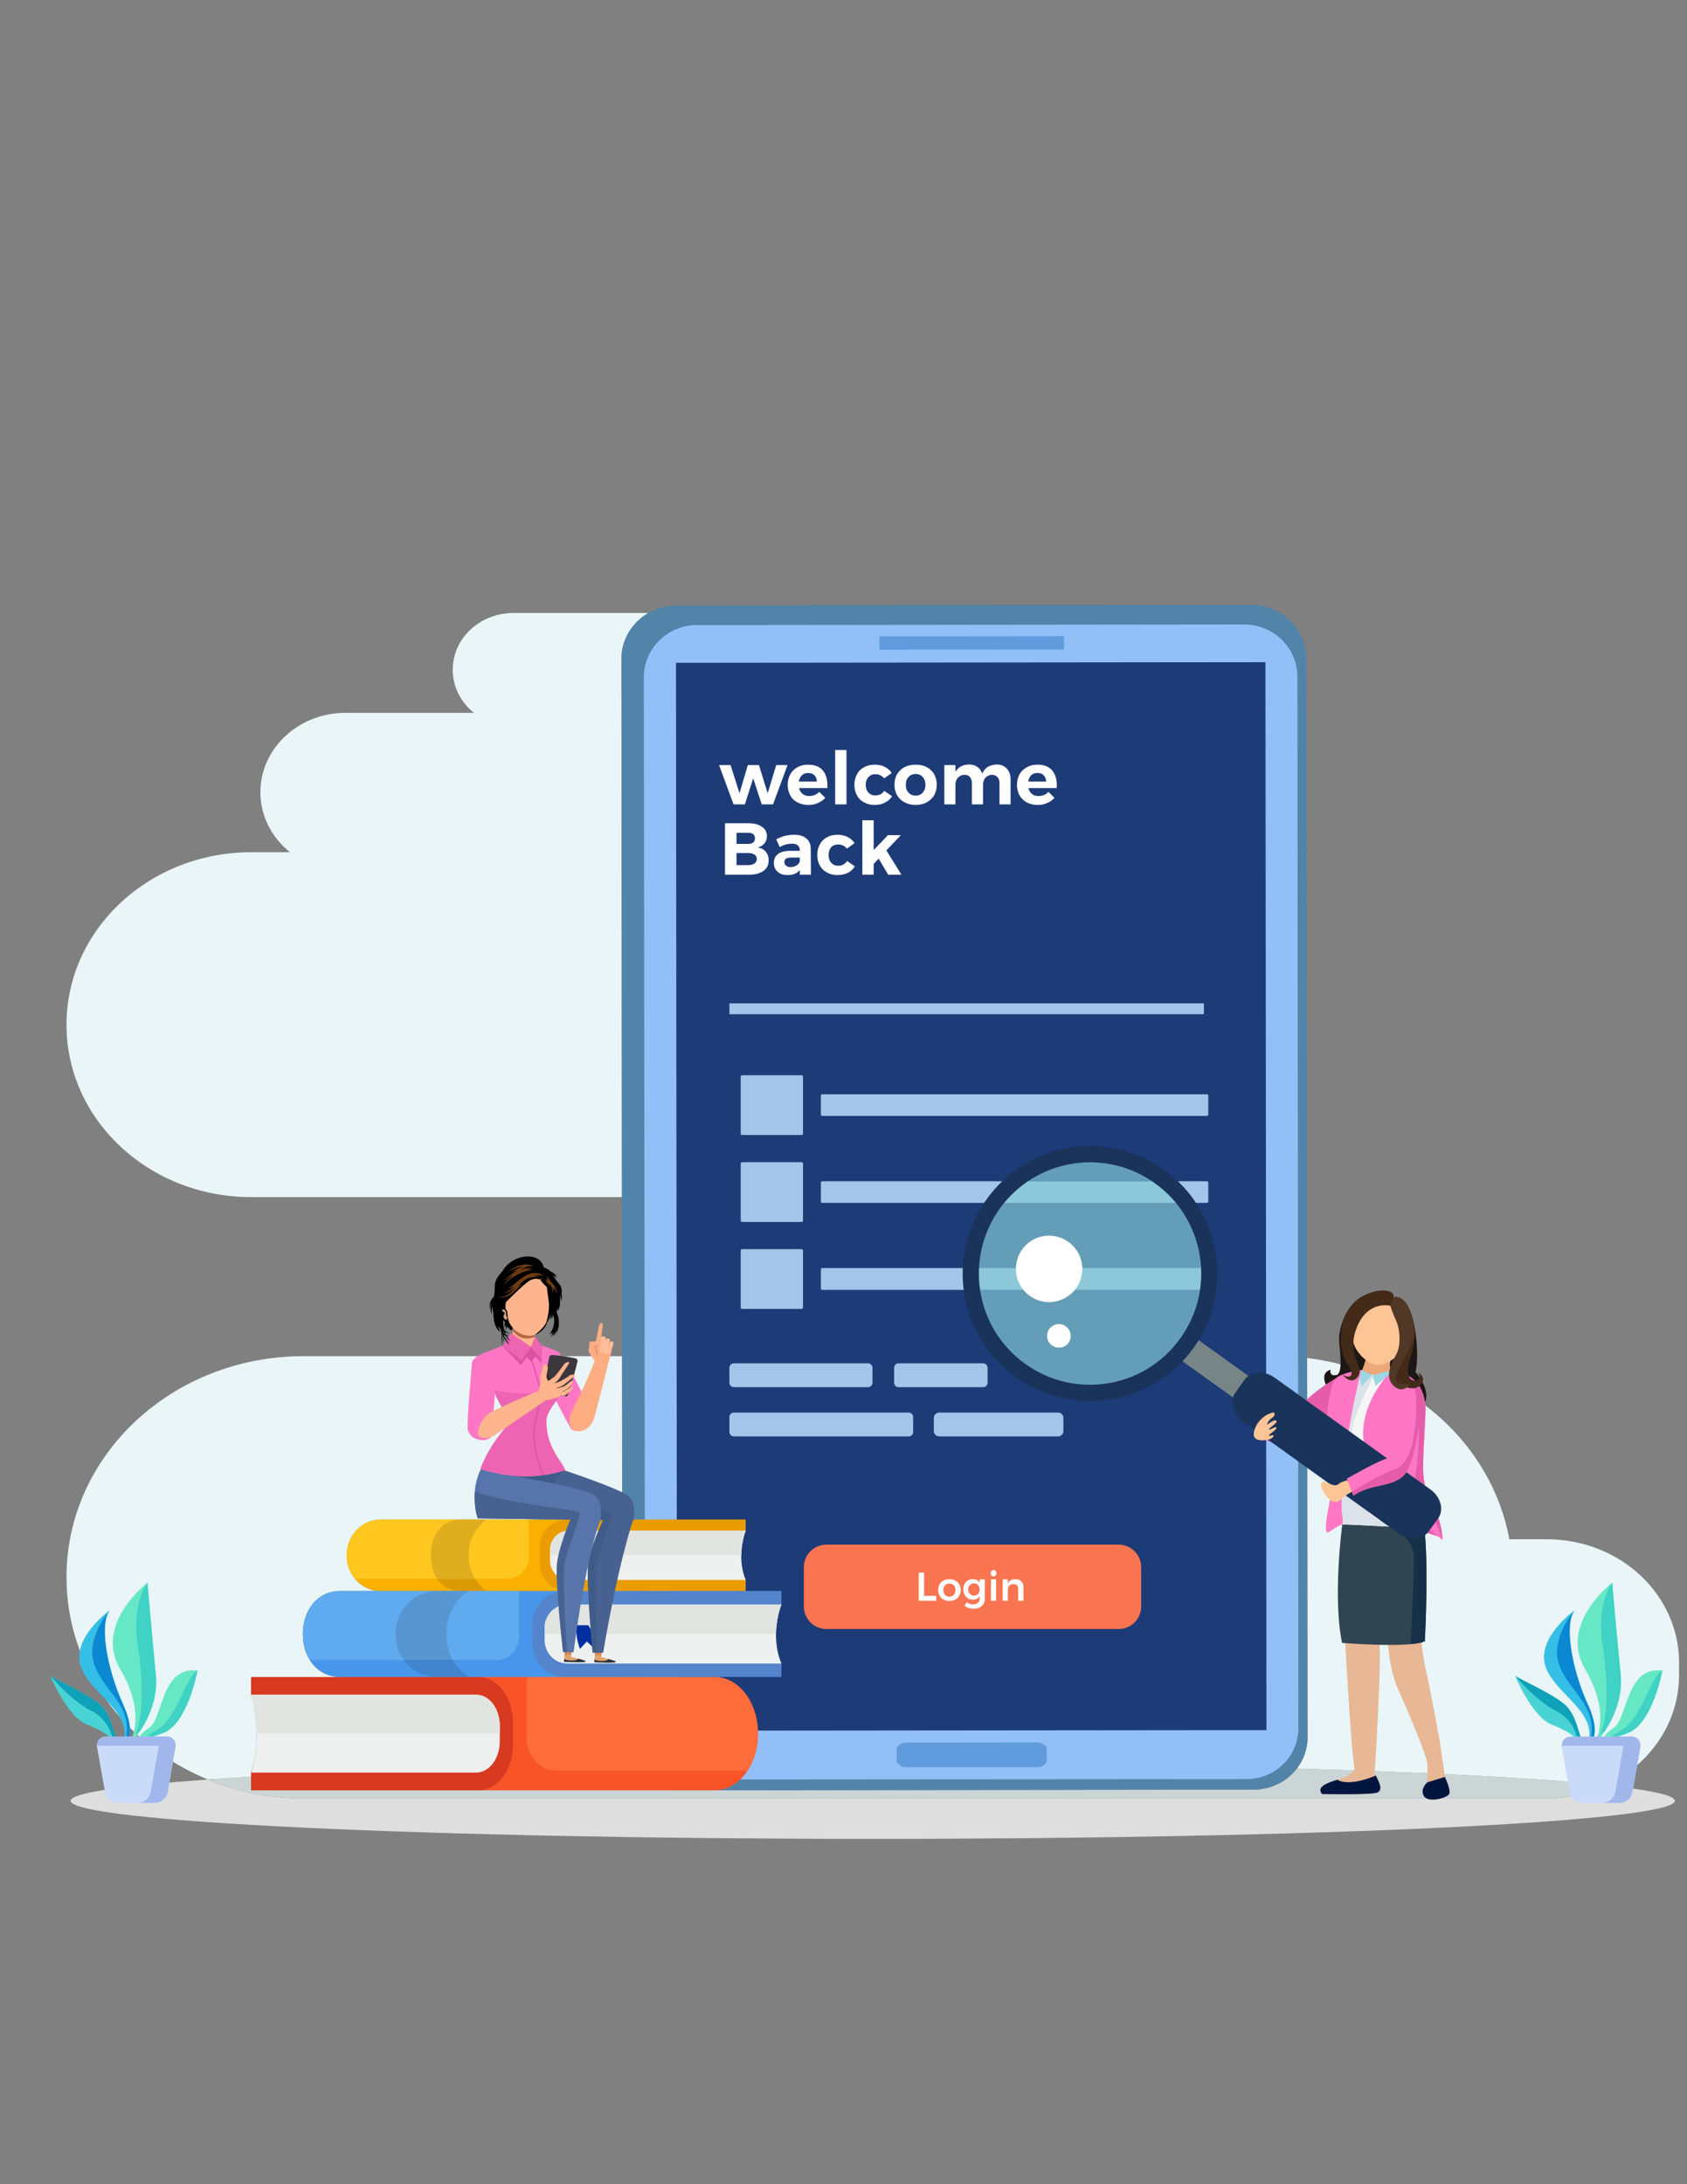 <?xml version="1.0" encoding="UTF-8"?>
<!DOCTYPE svg PUBLIC "-//W3C//DTD SVG 1.1//EN" "http://www.w3.org/Graphics/SVG/1.1/DTD/svg11.dtd">
<!-- Creator: CorelDRAW X7 -->
<svg xmlns="http://www.w3.org/2000/svg" xml:space="preserve" width="8.5in" height="11in" version="1.1" style="shape-rendering:geometricPrecision; text-rendering:geometricPrecision; image-rendering:optimizeQuality; fill-rule:evenodd; clip-rule:evenodd"
viewBox="0 0 8500 11000"
 xmlns:xlink="http://www.w3.org/1999/xlink">
 <rect x="0" y="0" width="8500" height="11000" fill="#808080" stroke="none"/>
 <defs>
  <style type="text/css">
   <![CDATA[
    .fil49 {fill:black}
    .fil57 {fill:#01153E}
    .fil35 {fill:#022FA0}
    .fil6 {fill:#0A88D2}
    .fil8 {fill:#0FA1B8}
    .fil63 {fill:#153047}
    .fil72 {fill:#1A335B}
    .fil58 {fill:#1C1715}
    .fil14 {fill:#1D3B77}
    .fil55 {fill:#2B282D}
    .fil41 {fill:#2D313D}
    .fil62 {fill:#314452}
    .fil5 {fill:#35BFE6}
    .fil54 {fill:#3B373C}
    .fil44 {fill:#3E5C87}
    .fil4 {fill:#3FD2C5}
    .fil32 {fill:#4284CD}
    .fil67 {fill:#442B19}
    .fil43 {fill:#476291}
    .fil30 {fill:#4796EB}
    .fil7 {fill:#49D3D5}
    .fil68 {fill:#513826}
    .fil12 {fill:#5283A8}
    .fil34 {fill:#5384CC}
    .fil53 {fill:#565457}
    .fil45 {fill:#5775AA}
    .fil33 {fill:#5796D0}
    .fil15 {fill:#5F9BDD}
    .fil31 {fill:#60ABEF}
    .fil70 {fill:#649DB7}
    .fil3 {fill:#66E8C4}
    .fil9 {fill:#66E8C7}
    .fil51 {fill:#6D3C12}
    .fil69 {fill:#788587}
    .fil71 {fill:#8CC7DA}
    .fil13 {fill:#92BFF7}
    .fil66 {fill:#9CD6E2}
    .fil11 {fill:#A1B7EB}
    .fil16 {fill:#A2C5E9}
    .fil39 {fill:#BA6549}
    .fil29 {fill:#BDC5CD}
    .fil10 {fill:#CADBF9}
    .fil2 {fill:#CBD5D6}
    .fil42 {fill:#D38753}
    .fil52 {fill:#D6A183}
    .fil20 {fill:#D83A21}
    .fil26 {fill:#DA9A06}
    .fil48 {fill:#DB52A3}
    .fil65 {fill:#DCE2EA}
    .fil27 {fill:#DEAE1F}
    .fil1 {fill:#DEDEDE}
    .fil22 {fill:#E0E4E2}
    .fil23 {fill:#E1E4E1}
    .fil40 {fill:#E2A36A}
    .fil59 {fill:#E55DAA}
    .fil56 {fill:#E8B795}
    .fil0 {fill:#E9F5F6}
    .fil28 {fill:#EA9D03}
    .fil60 {fill:#EBA97A}
    .fil47 {fill:#ED65B2}
    .fil21 {fill:#EDF0EF}
    .fil64 {fill:#F6F6F6}
    .fil50 {fill:#F6F7F4}
    .fil18 {fill:#F85427}
    .fil17 {fill:#F97450}
    .fil24 {fill:#FAB001}
    .fil61 {fill:#FDC596}
    .fil37 {fill:#FEAD82}
    .fil46 {fill:#FEB48C}
    .fil19 {fill:#FF6C3C}
    .fil36 {fill:#FF77C4}
    .fil38 {fill:#FFBD99}
    .fil25 {fill:#FFC71F}
    .fil73 {fill:white}
    .fil74 {fill:#FEFEFE;fill-rule:nonzero}
   ]]>
  </style>
 </defs>
 <g id="Layer_x0020_1">
  <path class="fil0" d="M8092 8991c-330,-35 -876,-64 -1558,-84 34,-44 54,-98 54,-157l-2 -1911c518,63 931,436 1019,913l189 0c368,0 666,278 666,621l0 63c0,243 -150,454 -368,555zm-7045 -29c-420,-173 -712,-564 -712,-1019l0 0c0,-615 534,-1113 1194,-1113l1605 0 1 823 -682 0c0,0 0,0 0,0l-132 0c-1,0 -1,0 -2,0l-401 0c-2,0 -4,0 -5,0 -92,3 -166,82 -166,180l0 1c0,6 0,12 1,19l0 0c0,0 0,0 0,0 0,0 0,0 0,0 0,0 0,0 0,0 9,90 82,160 170,160l403 0 132 0 402 0 281 0 -1423 0c0,0 0,0 0,0 -112,1 -184,93 -187,208 0,3 0,6 0,8l0 1c0,1 0,1 0,1 0,0 0,0 0,0 0,0 0,1 0,1 0,0 0,0 0,0 0,0 0,0 0,0 0,0 0,1 0,1 0,0 0,0 0,0 1,118 74,212 187,212l487 0 160 0 486 0 290 0 0 1 -1871 0 0 89c0,0 0,0 0,0 0,1 27,84 28,196l0 0c1,60 -6,128 -28,196l0 0 0 21c-77,5 -150,9 -218,14zm2087 -2933l-1868 0c-514,0 -931,-388 -931,-868 0,-480 417,-869 931,-869l195 0c-91,-73 -149,-181 -149,-302l0 0c0,-221 192,-400 429,-400l647 0c-66,-53 -107,-130 -107,-217 0,-158 137,-286 307,-286l679 0c-81,47 -136,133 -136,231l3 2711z"/>
  <path class="fil1" d="M4397 9261c-2232,0 -4041,-86 -4041,-192 0,-39 255,-76 691,-107 147,61 310,95 482,95l431 0 4469 0 1365 0c107,0 208,-24 298,-66 223,24 347,50 347,78 0,106 -1809,192 -4042,192z"/>
  <path class="fil2" d="M7794 9057l-1365 0 -4469 0 -431 0c-172,0 -335,-34 -482,-95 68,-5 141,-9 218,-14l0 68 1146 0 998 0c0,0 1,0 1,0 0,0 0,0 0,0l192 0c2,0 5,0 8,0l2705 -3c90,0 170,-42 219,-106 682,20 1228,49 1558,84 -90,42 -191,66 -298,66z"/>
  <path class="fil3" d="M704 8759c13,-9 38,2 122,-33 122,-51 169,-313 169,-313 -185,-23 -173,244 -245,290 -32,20 -48,40 -55,56l9 0z"/>
  <path class="fil4" d="M938 8491c-38,78 -83,192 -159,229 -21,10 -37,22 -48,33 18,-2 47,-7 95,-27 122,-51 169,-313 169,-313 0,0 -19,1 -57,78z"/>
  <path class="fil5" d="M626 8759l20 0c13,-28 17,-80 -26,-176 -81,-177 -122,-407 -66,-474 0,0 -192,137 -148,280 41,134 248,223 220,370z"/>
  <path class="fil6" d="M634 8759l12 0c13,-28 17,-80 -26,-176 -81,-177 -122,-407 -66,-474 0,0 -127,141 -78,276 47,134 194,204 158,374z"/>
  <path class="fil7" d="M436 8684c73,30 104,50 125,75l26 0c-20,-58 -31,-121 -76,-168 -52,-53 -249,-141 -256,-151 -7,-10 82,204 181,244z"/>
  <path class="fil8" d="M564 8742c2,5 4,11 6,17l17 0c-20,-58 -31,-121 -76,-168 -52,-53 -249,-141 -256,-151 0,0 96,120 203,175 76,39 96,98 106,127z"/>
  <path class="fil9" d="M682 8675c-3,35 -11,63 -19,84l14 0c48,-62 122,-183 108,-324 -20,-206 -42,-464 -42,-464 0,0 -271,206 -138,434 67,113 81,204 77,270z"/>
  <path class="fil4" d="M695 8295c28,171 28,362 -16,442 8,-5 17,-11 26,-17 44,-67 92,-169 80,-285 -20,-206 -42,-464 -42,-464 0,0 -83,102 -48,324z"/>
  <path class="fil10" d="M841 8746l-308 0c-28,0 -49,25 -44,52l40 227c6,32 34,55 67,55l182 0c33,0 61,-23 67,-55l39 -227c5,-27 -16,-52 -43,-52z"/>
  <path class="fil11" d="M885 8792c1,-25 -19,-46 -44,-46l-308 0c-26,0 -45,21 -44,46l396 0z"/>
  <path class="fil11" d="M841 8746l-86 0c27,0 48,25 44,52l-40 227c-6,32 -34,55 -67,55l86 0c33,0 61,-23 67,-55l39 -227c5,-27 -16,-52 -43,-52z"/>
  <path class="fil3" d="M8084 8759c13,-9 39,2 122,-33 122,-51 170,-313 170,-313 -186,-23 -174,244 -246,290 -32,20 -47,40 -54,56l8 0z"/>
  <path class="fil4" d="M8318 8491c-38,78 -83,192 -159,229 -21,10 -37,22 -48,33 18,-2 47,-7 95,-27 122,-51 170,-313 170,-313 0,0 -20,1 -58,78z"/>
  <path class="fil5" d="M8006 8759l20 0c13,-28 18,-80 -26,-176 -81,-177 -121,-407 -65,-474 0,0 -193,137 -149,280 41,134 248,223 220,370z"/>
  <path class="fil6" d="M8015 8759l11 0c13,-28 18,-80 -26,-176 -81,-177 -121,-407 -65,-474 0,0 -127,141 -79,276 48,134 194,204 159,374z"/>
  <path class="fil7" d="M7816 8684c73,30 105,50 125,75l26 0c-19,-58 -31,-121 -76,-168 -51,-53 -249,-141 -256,-151 -6,-10 82,204 181,244z"/>
  <path class="fil8" d="M7944 8742c2,5 4,11 7,17l16 0c-19,-58 -31,-121 -76,-168 -51,-53 -249,-141 -256,-151 0,0 96,120 203,175 76,39 97,98 106,127z"/>
  <path class="fil9" d="M8062 8675c-2,35 -10,63 -19,84l14 0c48,-62 122,-183 109,-324 -21,-206 -43,-464 -43,-464 0,0 -271,206 -137,434 66,113 81,204 76,270z"/>
  <path class="fil4" d="M8076 8295c27,171 28,362 -16,442 8,-5 16,-11 25,-17 44,-67 92,-169 81,-285 -21,-206 -43,-464 -43,-464 0,0 -83,102 -47,324z"/>
  <path class="fil10" d="M8221 8746l-308 0c-27,0 -48,25 -44,52l40 227c6,32 34,55 67,55l182 0c33,0 61,-23 67,-55l40 -227c4,-27 -16,-52 -44,-52z"/>
  <path class="fil11" d="M8265 8792c1,-25 -19,-46 -44,-46l-308 0c-25,0 -45,21 -44,46l396 0z"/>
  <path class="fil11" d="M8221 8746l-85 0c27,0 48,25 43,52l-40 227c-6,32 -34,55 -67,55l86 0c33,0 61,-23 67,-55l40 -227c4,-27 -16,-52 -44,-52z"/>
  <path class="fil12" d="M3410 9016l2905 -3c151,0 273,-118 273,-263l-6 -5435c0,-149 -125,-269 -280,-269l-2891 3c-155,0 -280,121 -280,269l5 5436c0,145 123,262 274,262z"/>
  <path class="fil13" d="M3511 8962l2770 -2c144,0 261,-115 261,-256l-5 -5297c0,-145 -121,-262 -269,-262l-2756 3c-148,0 -268,117 -268,262l6 5298c0,140 117,255 261,254z"/>
  <polygon class="fil14" points="3411,8716 6381,8713 6376,3335 3406,3338 "/>
  <polygon class="fil15" points="4431,3272 5361,3271 5361,3204 4431,3205 "/>
  <path class="fil15" d="M4568 8900l656 0c28,0 50,-15 50,-34l0 -57c0,-18 -22,-34 -50,-34l-656 1c-28,0 -50,15 -50,34l0 57c0,18 23,33 50,33z"/>
  <path class="fil16" d="M4373 6866l-675 0c-13,0 -23,10 -23,23l0 74c0,13 10,23 23,23l675 0c13,0 23,-10 23,-23l0 -74c0,-13 -10,-23 -23,-23z"/>
  <path class="fil16" d="M4954 6866l-427 0c-12,0 -22,10 -22,23l0 74c0,13 10,23 22,23l427 0c12,0 22,-10 22,-23l0 -74c0,-13 -10,-23 -22,-23z"/>
  <path class="fil16" d="M4579 7114l-881 0c-13,0 -23,10 -23,23l0 74c0,13 10,23 23,23l881 0c12,0 22,-10 22,-23l0 -74c0,-13 -10,-23 -22,-23z"/>
  <path class="fil16" d="M5331 7114l-599 0c-15,0 -27,12 -27,27l0 66c0,15 12,27 27,27l599 0c15,0 27,-12 27,-27l0 -66c0,-15 -12,-27 -27,-27z"/>
  <path class="fil16" d="M6081 5620l-1938 0c-4,0 -7,-3 -7,-7l0 -95c0,-4 3,-7 7,-7l1938 0c4,0 7,3 7,7l0 95c0,4 -3,7 -7,7z"/>
  <path class="fil16" d="M4039 5716l-300 0c-4,0 -7,-3 -7,-6l0 -288c0,-4 3,-7 7,-7l300 0c4,0 7,3 7,7l0 288c0,3 -3,6 -7,6z"/>
  <path class="fil16" d="M6081 6058l-1938 0c-4,0 -7,-3 -7,-7l0 -95c0,-4 3,-7 7,-7l1938 0c4,0 7,3 7,7l0 95c0,4 -3,7 -7,7z"/>
  <path class="fil16" d="M4039 6154l-300 0c-4,0 -7,-3 -7,-7l0 -287c0,-4 3,-7 7,-7l300 0c4,0 7,3 7,7l0 287c0,4 -3,7 -7,7z"/>
  <path class="fil16" d="M6081 6496l-1938 0c-4,0 -7,-3 -7,-8l0 -94c0,-4 3,-8 7,-8l1938 0c4,0 7,4 7,8l0 94c0,5 -3,8 -7,8z"/>
  <path class="fil16" d="M4039 6592l-300 0c-4,0 -7,-3 -7,-7l0 -288c0,-3 3,-6 7,-6l300 0c4,0 7,3 7,6l0 288c0,4 -3,7 -7,7z"/>
  <path class="fil16" d="M6062 5108l-2383 0c-2,0 -4,-2 -4,-4l0 -47c0,-2 2,-4 4,-4l2383 0c2,0 4,2 4,4l0 47c0,2 -2,4 -4,4z"/>
  <path class="fil17" d="M5636 8204l-1472 0c-63,0 -114,-51 -114,-114l0 -197c0,-63 51,-114 114,-114l1472 0c63,0 114,51 114,114l0 197c0,63 -51,114 -114,114z"/>
  <path class="fil18" d="M1265 8535l0 -89 2337 0c120,0 217,127 217,284l0 2c0,157 -97,284 -217,284l-2337 0 0 -89c73,-200 0,-392 0,-392z"/>
  <path class="fil19" d="M3602 8446l-944 0c-3,15 -5,30 -5,46l0 259c0,91 66,166 148,166l966 0c33,-50 52,-114 52,-185l0 -2c0,-157 -97,-284 -217,-284z"/>
  <path class="fil20" d="M1265 8446l1146 0c96,0 174,102 174,227l0 116c0,125 -78,227 -174,227l-1146 0 0 -89c73,-200 0,-392 0,-392l0 -89z"/>
  <path class="fil21" d="M2399 8535c66,0 119,70 119,156l0 80c0,86 -53,156 -119,156l-1134 0c64,-196 0,-392 0,-392l1134 0z"/>
  <path class="fil22" d="M1293 8731l0 0c-1,-112 -28,-195 -28,-196 0,1 27,84 28,196z"/>
  <path class="fil23" d="M2518 8731l-1225 0c-1,-112 -28,-195 -28,-196l1134 0c66,0 119,70 119,156l0 40z"/>
  <path class="fil24" d="M3757 7709l0 -56 -1839 0c-94,0 -171,80 -171,180l0 1c0,99 77,179 171,179l1839 0 0 -56c-57,-126 0,-248 0,-248z"/>
  <path class="fil25" d="M1918 7653l743 0c3,9 4,19 4,29l0 164c0,58 -52,105 -117,105l-760 0c-25,-32 -41,-73 -41,-117l0 -1c0,-100 77,-180 171,-180z"/>
  <path class="fil2" d="M2453 7653l-134 0c1,0 1,0 2,0l132 0c0,0 0,0 0,0z"/>
  <path class="fil26" d="M2453 8013l-132 0c-52,0 -92,-24 -118,-62l190 0c15,26 36,47 60,62z"/>
  <path class="fil27" d="M2393 7951l-190 0c-21,-32 -32,-73 -32,-118l0 -2c0,-99 55,-177 148,-178l134 0c-54,34 -92,101 -92,179l0 2c0,43 12,84 32,117z"/>
  <path class="fil28" d="M3757 7653l-902 0c-75,0 -136,64 -136,144l0 73c0,79 61,143 136,143l902 0 0 -56c-57,-126 0,-248 0,-248l0 -56z"/>
  <path class="fil21" d="M2865 7709c-52,0 -94,44 -94,99l0 50c0,55 42,99 94,99l892 0c-50,-124 0,-248 0,-248l-892 0z"/>
  <path class="fil29" d="M3735 7833l0 0c1,-71 22,-124 22,-124l0 0c0,0 -21,53 -22,124z"/>
  <path class="fil23" d="M3735 7833l-964 0 0 -25c0,-55 42,-99 94,-99l892 0c0,0 -21,53 -22,124z"/>
  <path class="fil30" d="M3937 8081l0 -68 -2224 0c-114,0 -187,97 -187,216l0 1c0,119 73,215 187,215l2224 0 0 -67c-70,-152 0,-297 0,-297z"/>
  <path class="fil31" d="M1526 8229l0 1c0,49 12,94 35,130l943 0c62,0 112,-56 112,-125l0 -222 -903 0c-114,0 -187,97 -187,216z"/>
  <path class="fil32" d="M2360 8445l-160 0c-68,0 -128,-33 -165,-85l246 0c19,36 47,65 79,85z"/>
  <path class="fil33" d="M2281 8360l-246 0c-27,-36 -42,-81 -42,-130l0 -1c0,-119 92,-216 207,-216l160 0c-66,41 -111,122 -111,215l0 2c0,48 11,92 32,130z"/>
  <path class="fil34" d="M3937 8013l-1091 0c-91,0 -165,77 -165,172l0 88c0,95 74,172 165,172l1091 0 0 -67c-70,-152 0,-297 0,-297l0 -68z"/>
  <path class="fil21" d="M2858 8081c-63,0 -114,53 -114,118l0 60c0,66 51,119 114,119l1079 0c-61,-149 0,-297 0,-297l-1079 0z"/>
  <path class="fil29" d="M3910 8229l0 0c1,-85 27,-148 27,-148 0,0 -26,63 -27,148z"/>
  <path class="fil23" d="M3910 8229l-1166 0 0 -30c0,-65 51,-118 114,-118l1079 0c0,0 -26,63 -27,148z"/>
  <path class="fil35" d="M2893 8185c0,0 11,15 12,47 2,33 17,72 17,72l35 -37 39 37c0,0 -13,-46 -13,-70 0,-24 -19,-49 -19,-49l-71 0z"/>
  <path class="fil36" d="M2980 7168c-6,17 -76,62 -105,24 -51,-88 -107,-211 -157,-299 -10,-18 8,-90 11,-98 4,-11 78,1 91,20 68,101 114,201 131,245 17,42 35,91 29,108z"/>
  <path class="fil37" d="M3063 6868c-2,7 -43,12 -51,4 -4,-3 -10,-10 -16,-18 -62,160 -102,222 -124,276 -26,94 92,112 124,5 7,-25 61,-236 74,-290 -3,11 -6,20 -7,23z"/>
  <path class="fil37" d="M2992 6802c0,0 24,-113 27,-127 3,-15 20,-16 18,0 -3,16 -13,118 -14,131 -1,13 -32,13 -31,-4z"/>
  <path class="fil37" d="M3012 6872c-8,-7 -25,-31 -34,-45 -9,-14 -1,-46 29,-47 30,-2 78,7 74,27 -4,20 -16,54 -18,61 -2,7 -43,12 -51,4z"/>
  <path class="fil37" d="M2979 6829c0,0 -7,-12 -12,-20 -2,-5 -1,-8 1,-24 1,-17 3,-28 3,-28 0,0 43,-3 51,-4 7,0 7,21 -15,25l-11 4c0,0 13,16 12,33 0,17 -21,26 -29,14z"/>
  <path class="fil38" d="M3051 6734c-7,-5 -15,-4 -21,-1 -5,3 -6,52 -7,66 -1,12 19,19 22,0 2,-18 10,-61 6,-65z"/>
  <path class="fil38" d="M3073 6746c-2,-7 -17,-6 -20,-1 -4,4 -9,56 -10,68 -1,6 16,15 18,-4 3,-18 13,-59 12,-63z"/>
  <path class="fil38" d="M3091 6762c-3,-8 -13,-8 -18,-3 -3,4 -10,43 -11,54 -1,7 10,15 15,-2 5,-16 15,-45 14,-49z"/>
  <path class="fil39" d="M3013 6777c0,-1 0,-1 -1,-1l-18 6 1 1c18,25 11,40 10,40 0,1 0,1 1,2l0 0 1 -1c1,-1 9,-16 -9,-41l15 -5c0,0 1,-1 0,-1z"/>
  <path class="fil40" d="M2883 8303c0,0 -7,23 -6,48l-33 -8 2 -41 37 1z"/>
  <path class="fil40" d="M2947 8368c-1,6 -105,1 -105,1l2 -26 33 1c0,0 70,17 70,24z"/>
  <path class="fil41" d="M2841 8369l2 -15c0,0 6,8 38,9 28,0 32,-10 32,-10 26,8 40,10 37,15 -5,7 -109,1 -109,1z"/>
  <path class="fil42" d="M2846 8302l-1 35c0,0 15,-10 32,0 0,0 3,-25 6,-34l-37 -1z"/>
  <path class="fil40" d="M3035 8305c0,0 -6,23 -6,48l-32 -8 2 -41 36 1z"/>
  <path class="fil40" d="M3099 8370c0,6 -105,1 -105,1l3 -26 33 1c0,0 70,17 69,24z"/>
  <path class="fil41" d="M2994 8371l2 -14c0,0 6,8 38,8 28,0 31,-10 31,-10 26,8 41,10 37,15 -5,7 -108,1 -108,1z"/>
  <path class="fil42" d="M2999 8304l-2 35c0,0 15,-10 32,0 0,0 3,-25 6,-34l-36 -1z"/>
  <path class="fil43" d="M2841 7404c0,0 -205,58 -178,246l528 8c0,0 16,-81 -17,-118 -33,-37 -333,-136 -333,-136z"/>
  <path class="fil43" d="M3189 7658c0,0 -72,206 -150,665l-53 0c0,0 -33,-344 -23,-437 9,-92 79,-237 79,-237 0,-1 101,-22 147,9z"/>
  <path class="fil44" d="M2841 7653l199 2c0,0 -72,145 -77,231 -5,87 23,437 23,437l22 0c0,0 -12,-371 -5,-431 7,-60 87,-255 83,-268 -4,-13 -252,-87 -252,-87l7 116z"/>
  <polygon class="fil44" points="2841,7404 2424,7398 2720,7553 "/>
  <path class="fil45" d="M2424 7398c0,0 -61,99 -17,249l618 9c0,0 13,-83 -21,-118 -48,-50 -406,-96 -580,-140z"/>
  <path class="fil45" d="M3025 7656c0,0 -67,148 -135,665l-53 -1c0,0 -39,-343 -31,-436 7,-92 68,-231 68,-231 0,0 104,-28 151,3z"/>
  <path class="fil43" d="M2407 7647l467 6c0,0 -63,152 -68,231 -7,100 31,436 31,436l20 1c0,0 -24,-346 -14,-432 10,-87 87,-253 75,-271 -13,-18 -338,-40 -525,-106 0,0 -7,78 14,135z"/>
  <path class="fil36" d="M2753 7154c-2,91 27,147 95,250 -136,45 -280,39 -428,-5 33,-88 83,-159 137,-221l2 -2c0,0 1,-1 1,-1 1,-1 1,-2 1,-2 29,-50 -57,-110 -90,-210 -34,-102 -18,-154 -18,-154 128,-56 203,-68 348,-6l4 88c0,0 38,69 33,100 -5,30 -85,115 -85,163z"/>
  <path class="fil46" d="M2554 6763c-3,33 50,58 78,60 28,2 78,-16 80,-49 3,-34 -33,-30 -77,-33 -44,-3 -79,-12 -81,22z"/>
  <path class="fil46" d="M2632 6815l0 0c31,2 58,-21 60,-52l7 -97c2,-31 -22,-57 -52,-59 -31,-3 -58,21 -60,51l-6 98c-2,30 21,57 51,59z"/>
  <path class="fil39" d="M2694 6733c2,-28 5,-67 5,-67 2,-31 -22,-57 -52,-59 -31,-3 -58,21 -60,51 0,0 -1,19 -3,45 0,0 21,28 48,35 33,9 62,-5 62,-5z"/>
  <path class="fil47" d="M2848 7404c-12,-43 -97,-110 -95,-250 0,-56 80,-121 85,-164 -30,12 -154,49 -351,11 36,101 83,128 74,172 0,0 0,1 -1,2 0,0 -1,1 -1,1l-2 2c-54,62 -104,133 -137,221 73,21 144,34 214,36 69,0 148,-9 214,-31z"/>
  <path class="fil48" d="M2693 7210c0,-13 6,-43 13,-74 10,-45 22,-96 20,-122 -3,-42 -44,-164 -46,-170l-6 2c1,2 43,127 46,169 2,24 -10,75 -20,119 -7,34 -13,63 -13,76 0,76 15,146 48,219 3,0 5,0 7,0 -34,-73 -49,-143 -49,-219z"/>
  <polygon class="fil48" points="2532,6779 2625,6875 2653,6835 2679,6858 2697,6832 2728,6865 2731,6777 2675,6783 "/>
  <polygon class="fil47" points="2532,6779 2575,6714 2675,6783 2629,6852 "/>
  <polygon class="fil47" points="2697,6731 2675,6783 2724,6843 2731,6777 "/>
  <path class="fil49" d="M2666 6328c-73,-3 -123,49 -134,74 0,0 -39,36 -39,73 1,36 -5,56 -5,56 0,0 -30,25 -19,66 0,0 -1,-26 7,-36 0,0 -11,36 3,58 0,0 -5,-22 3,-41 0,0 1,16 3,31 3,15 -2,75 38,101 0,0 -11,-15 -14,-32 0,0 8,11 15,21 6,11 -2,50 10,79 0,0 -6,-32 -3,-62 0,0 16,44 35,55 0,0 -26,-39 -28,-48 0,0 18,6 30,5 0,0 -27,-4 -33,-19 -6,-15 -7,-58 -4,-67 2,5 7,12 12,13 0,5 0,19 -2,29 0,0 5,-3 8,-11 0,0 2,13 -1,26 0,0 7,-11 6,-18 0,0 11,8 23,20l163 -311c0,0 -1,-58 -74,-62z"/>
  <path class="fil49" d="M2727 6703c0,0 51,-73 48,-117 0,0 4,43 -4,61 0,0 15,-17 13,-38 0,0 27,55 -16,112 0,0 15,-8 20,-17 0,0 -8,23 -14,30 0,0 19,-15 23,-37 0,0 -1,21 -8,34 0,0 36,-51 7,-119 0,0 7,-20 7,-32 0,0 2,15 -3,29 0,0 20,-22 10,-65 0,0 5,-12 5,-21 0,0 2,12 1,36 0,0 3,-11 3,-24 0,0 2,5 1,23 0,0 6,-19 0,-37 0,0 6,-25 -7,-43 -12,-18 -47,-64 -47,-64 0,0 28,20 31,33 0,0 -6,-17 -11,-23 0,0 6,3 10,9 0,0 1,-10 -30,-27 0,0 -7,-18 -26,-22 0,0 -8,-40 -76,-43 -69,-3 -115,46 -126,69 0,0 -37,34 -36,68 1,34 -5,53 -5,53 0,0 -28,23 -18,61 0,0 -1,-25 7,-34 0,0 -11,34 3,55 0,0 -5,-21 3,-39 0,0 0,15 3,29 2,15 -2,70 35,94 0,0 -11,-13 -14,-29 0,0 8,10 14,20 7,9 -1,46 10,73 0,0 -5,-30 -3,-57 0,0 15,40 33,50 0,0 -25,-36 -26,-44 0,0 17,5 28,5 0,0 -25,-4 -31,-18 -6,-14 -7,-58 -3,-64 0,0 6,8 10,11 0,0 1,17 -1,29 0,0 4,-2 7,-10 0,0 2,12 0,24 0,0 5,-10 5,-16 0,0 -2,13 10,24 12,10 59,-78 158,8z"/>
  <path class="fil50" d="M2805 6443c1,2 1,2 1,2 0,0 0,-1 -1,-2z"/>
  <path class="fil49" d="M2829 6517c0,0 6,-24 -6,-43 -13,-18 -49,-63 -49,-63 0,0 26,17 31,30 -1,-5 -6,-16 -11,-20 0,0 7,2 11,9 0,0 1,-10 -31,-27 0,0 -14,-15 -34,-19l-147 304c12,11 26,22 26,22l-2 -5c11,14 58,21 81,16l0 0c1,0 2,0 2,0l0 0c1,-1 2,-1 2,-1 8,-3 17,-9 25,-16 1,-1 2,-2 3,-3 1,0 1,-1 2,-2l0 0c3,-2 5,-5 8,-8l0 0c7,-9 13,-19 15,-27 14,-24 30,-58 28,-82 0,0 5,42 -4,60 0,0 15,-17 13,-38 0,0 29,55 -16,111 0,0 16,-7 20,-16 0,0 -8,22 -14,29 0,0 19,-15 24,-36 0,0 -1,20 -8,33 0,0 36,-50 6,-118 0,0 8,-20 8,-32 0,0 2,15 -3,30 0,-1 20,-23 10,-65 0,0 6,-12 6,-21 0,0 1,12 0,36 0,0 3,-12 4,-24 0,0 2,4 0,23 0,0 6,-19 0,-37z"/>
  <path class="fil46" d="M2723 6446c0,0 18,26 32,35 0,0 6,43 10,75 4,33 -5,80 -11,100 -6,19 -35,49 -53,62 -26,18 -71,5 -88,-7l-11 -7c0,0 -35,-23 -43,-66l-4 -36c0,0 -7,-5 -8,-14 -1,-10 2,-30 2,-30 0,0 93,-95 122,-110 30,-15 48,-4 48,-4l15 -8c0,0 -8,6 -11,10z"/>
  <path class="fil51" d="M2507 6534c0,0 44,8 76,-22 32,-31 48,-45 48,-45 0,0 -15,6 -22,14 0,0 26,-34 51,-43 25,-9 65,-10 65,-10 0,0 -26,-5 -38,-2 0,0 39,-10 55,2 0,0 -28,-29 -75,-12 -48,17 -81,64 -110,74 0,0 25,-4 34,-12 0,0 -37,34 -58,35 0,0 32,1 61,-29 0,0 -27,50 -87,50z"/>
  <path class="fil51" d="M2538 6469c0,0 75,-74 153,-73 0,0 -21,-4 -41,-2 0,0 20,-7 34,-6 0,0 -33,-10 -67,13 0,0 35,-32 73,-24 0,0 -51,-32 -130,27 0,0 56,-29 73,-23 0,0 -39,11 -54,28 0,0 20,-11 27,-11 0,0 -46,28 -68,57 0,0 38,-32 47,-32 0,0 -42,35 -47,46z"/>
  <path class="fil52" d="M2543 6597c0,0 -16,-6 -13,2 3,9 18,13 13,17 -5,5 -8,8 -2,10 6,1 0,-3 -4,2 -3,5 8,21 14,18 7,-3 5,-14 0,-21 0,0 0,-24 -8,-28z"/>
  <path class="fil51" d="M2746 6449c0,0 16,12 25,32 0,0 -2,-11 -4,-16 0,0 13,5 19,46 0,0 4,-10 1,-26 0,0 18,13 22,43 0,0 -3,-41 -23,-62 -20,-21 -30,-43 -30,-43 0,0 3,19 8,26 0,0 -10,-11 -11,-14l3 11 -6 -9c0,0 4,12 7,16 0,0 -3,-2 -11,-4z"/>
  <path class="fil36" d="M2379 7236c14,13 67,30 97,0 9,-100 20,-243 28,-342 2,-21 -36,-78 -43,-84 -8,-9 -81,28 -83,51 -9,122 -22,236 -22,341 0,0 9,20 23,34z"/>
  <path class="fil46" d="M2712 7020c0,-4 0,-9 1,-15 -57,23 -184,77 -251,113 -28,18 -71,93 -47,115 24,22 69,1 79,-6 40,-27 202,-138 256,-175 -20,-3 -39,-18 -38,-32z"/>
  <path class="fil53" d="M2799 7026c-17,-3 -33,-6 -49,-9 -6,-2 -10,-6 -9,-12 5,-57 17,-124 26,-171 2,-6 8,-11 16,-10 19,1 39,3 59,6 19,3 39,7 58,11 7,2 11,8 10,15 -11,46 -29,113 -48,167 -2,6 -8,9 -14,9 -16,-2 -33,-4 -49,-6z"/>
  <path class="fil54" d="M2848 7030c-33,-3 -65,-8 -98,-15 -5,-1 -8,-5 -8,-10 6,-52 16,-121 27,-171 1,-5 7,-9 13,-9 40,3 79,9 117,18 7,1 10,7 9,12 -12,50 -30,118 -48,168 -1,5 -6,8 -12,7z"/>
  <path class="fil55" d="M2805 6992c-28,-26 -41,-58 -48,-92 -6,35 -11,70 -15,105 0,5 3,9 8,10 33,7 65,12 98,15 6,1 11,-2 12,-7 1,-3 2,-6 3,-8 -21,-2 -41,-8 -58,-23z"/>
  <path class="fil46" d="M2766 7050c24,-7 45,-13 45,-13 8,-5 18,-11 18,-20 0,-5 -3,-10 -6,-14 -9,-14 -36,-19 -49,-37 -9,-11 -31,-34 -36,-28 -15,18 -26,62 -26,82 -1,18 29,38 54,30z"/>
  <path class="fil46" d="M2756 6942c-6,-12 1,-26 4,-50 3,-16 -17,-29 -22,-16 -3,12 -13,48 -15,54 -2,6 1,36 4,43 3,7 39,-8 29,-31z"/>
  <path class="fil46" d="M2781 6977c16,-17 27,-18 39,-38 10,-17 37,-55 47,-73 8,-12 -19,-6 -26,6 -11,17 -24,32 -39,52 -13,16 -34,25 -49,39 -10,10 18,23 28,14z"/>
  <path class="fil46" d="M2790 6995c22,-10 33,-8 52,-22 16,-13 36,-28 52,-41 12,-9 -15,-13 -26,-4 -17,14 -14,10 -37,24 -18,12 -41,13 -61,22 -13,6 7,27 20,21z"/>
  <path class="fil46" d="M2805 7020c22,-10 41,-16 49,-21 5,-3 19,-16 22,-21 4,-5 11,-15 11,-15 2,-6 -6,-11 -11,-7 -5,4 -21,18 -34,26 0,0 -34,9 -57,17 -13,5 7,27 20,21z"/>
  <path class="fil46" d="M2818 7026c9,2 19,8 30,1 12,-8 23,-18 33,-29 9,-10 1,-18 -9,-10 -10,8 -30,21 -35,20 -4,-1 -16,-3 -20,-4 -11,-3 -10,19 1,22z"/>
  <path class="fil56" d="M6776 8233c0,0 29,558 49,677 0,0 -12,31 -81,52 -69,20 -110,40 -83,73 0,0 261,6 282,-9 21,-15 13,-39 -17,-96 0,0 43,-640 19,-697l-169 0z"/>
  <path class="fil56" d="M6990 8233c0,0 4,164 55,276 51,113 147,339 147,376 0,36 0,91 0,91 0,0 58,37 88,-27 0,0 -13,-97 -25,-173 -12,-76 -57,-308 -74,-380 -17,-72 -21,-163 -21,-163l-170 0z"/>
  <path class="fil57" d="M6738 8963c-66,20 -103,40 -77,72 0,0 261,6 282,-9 20,-14 14,-36 -11,-84 0,0 -131,59 -194,21z"/>
  <path class="fil57" d="M7192 8976c0,0 -39,33 -18,69 20,36 115,11 127,-9 12,-19 -21,-87 -21,-87l-88 27z"/>
  <path class="fil58" d="M7021 6535c0,0 49,-25 86,73 37,98 39,250 25,302 0,0 108,116 20,191 0,0 -121,127 -129,160 -3,-8 -55,-101 -139,-106 -84,-5 -291,-223 -180,-257 0,0 -9,35 29,27 38,-8 14,-138 14,-184 1,-46 28,-159 109,-207 80,-48 173,-44 165,1z"/>
  <path class="fil59" d="M6480 7136c-56,37 -119,-7 -119,-7l-11 95c77,87 184,39 184,39 97,-26 305,-343 305,-343 -115,-29 -302,180 -359,216z"/>
  <path class="fil60" d="M6884 6837c0,0 -17,65 -28,73 0,0 -12,30 22,114 33,84 119,37 132,14 14,-23 44,-67 17,-110 0,0 -38,-28 -18,-87 0,0 -119,-24 -125,-4z"/>
  <path class="fil61" d="M7023 6842c0,0 -57,45 -103,28 -47,-17 -88,-63 -101,-108 -13,-45 8,-136 39,-168 32,-32 148,-53 181,-11 33,42 45,211 -16,259z"/>
  <path class="fil59" d="M7129 7642c0,0 124,67 131,100l-137 -43 6 -57z"/>
  <path class="fil62" d="M6763 7678c0,0 -49,364 -1,596 0,0 351,28 417,-9 0,0 22,-399 -5,-585l-411 -2z"/>
  <path class="fil63" d="M7011 7680c54,35 113,91 113,167 0,103 -11,327 -16,433 32,-3 57,-7 71,-15 0,0 22,-399 -5,-585l-163 0z"/>
  <path class="fil64" d="M7007 6906c0,0 -102,45 -151,-6 0,0 -214,214 -93,776 0,0 408,21 417,23 8,1 -30,-122 -77,-156 -48,-34 -322,-192 -95,-628 2,-3 2,-5 -1,-9z"/>
  <path class="fil65" d="M7046 7691c-323,-73 -223,-404 -234,-470 -10,-55 82,-237 113,-297 -25,0 -51,-5 -69,-24 0,0 -214,214 -93,776 0,0 163,9 284,15 0,0 -1,0 -1,0z"/>
  <path class="fil36" d="M7010 6905c0,0 27,3 64,14 15,4 115,41 108,199 -7,172 -23,316 2,375 24,59 81,157 84,263 -128,-103 -282,-213 -366,-390 -117,-247 108,-461 108,-461z"/>
  <path class="fil59" d="M7102 6932c34,21 85,72 80,186 -7,172 -23,316 2,375 24,59 81,157 84,263 0,0 -55,-176 -145,-269 0,0 72,-371 -21,-555z"/>
  <polygon class="fil66" points="7021,6905 6930,6980 6916,6926 6989,6906 "/>
  <path class="fil66" d="M6859 6900l54 24 -51 58c0,0 -24,-59 -3,-82z"/>
  <path class="fil36" d="M6692 7071c0,0 6,-41 20,-94 4,-16 14,-34 28,-43 31,-19 81,-29 119,-34 0,0 -106,405 -99,714 5,27 8,51 3,62 0,0 -25,10 -68,40 -40,26 15,-203 24,-241 -25,-147 -43,-250 -27,-404z"/>
  <path class="fil67" d="M7088 6987c0,0 47,19 74,-18 26,-36 -18,-57 -18,-57 0,0 29,36 -14,41 -42,4 -42,-67 -27,-106 42,-113 18,-188 -2,-228 -20,-41 -55,-70 -55,-70l-25 -14 -16 41c0,0 30,47 45,90 16,43 22,98 -14,169 -36,71 -45,141 52,152z"/>
  <path class="fil68" d="M7005 6576l16 -41c0,0 49,-25 86,73 12,34 19,74 22,114 -17,61 -64,131 -89,191 -33,75 66,55 66,55 0,0 -33,56 -82,13 -55,-47 -7,-125 14,-166 20,-41 17,-118 -3,-162 -20,-44 -30,-77 -30,-77z"/>
  <path class="fil67" d="M7005 6576c0,0 -111,-29 -167,105 -55,134 25,195 11,237 -14,41 -52,47 -84,5 0,0 39,25 45,-4 6,-29 -60,-71 -54,-182 2,-38 8,-72 16,-99 17,-40 44,-80 84,-104 80,-48 173,-44 165,1l-16 41z"/>
  <polygon class="fil69" points="6399,7171 6477,7063 6004,6724 5926,6833 "/>
  <path class="fil70" d="M5492 7000c-119,0 -238,-36 -341,-110 -136,-97 -217,-241 -239,-394l1161 0c-13,91 -48,180 -105,259 -114,160 -294,245 -476,245zm586 -614l-1171 0c5,-109 41,-218 109,-314 4,-5 7,-9 11,-14l931 0c73,96 114,211 120,328zm-229 -437l-713 0c103,-80 229,-121 357,-121 118,0 237,35 341,110 5,3 10,7 15,11z"/>
  <path class="fil71" d="M5958 6058l-931 0c32,-42 68,-78 109,-109l713 0c42,32 78,69 109,109z"/>
  <path class="fil71" d="M6073 6496l-1161 0c-5,-36 -7,-73 -5,-110l1171 0c1,37 0,73 -5,110z"/>
  <path class="fil72" d="M5166 6869c-252,-180 -309,-530 -129,-782 181,-251 531,-309 782,-128 251,180 309,530 128,781 -180,252 -530,309 -781,129zm-48 66c288,207 689,141 896,-147 206,-288 140,-689 -148,-896 -288,-206 -689,-140 -895,148 -207,288 -141,689 147,895z"/>
  <path class="fil72" d="M6224 7014l47 -66c31,-43 99,-48 151,-10l785 563c52,37 70,103 39,146l-48 66c-31,43 -98,48 -151,10l-784 -563c-53,-37 -70,-103 -39,-146z"/>
  <path class="fil73" d="M5148 6485c52,76 156,96 233,43 76,-52 95,-156 43,-232 -52,-76 -156,-96 -233,-44 -76,53 -95,157 -43,233z"/>
  <path class="fil73" d="M5286 6761c19,27 56,34 83,16 27,-19 34,-56 15,-83 -18,-27 -55,-34 -82,-15 -28,18 -34,55 -16,82z"/>
  <path class="fil61" d="M6825 7506c0,0 -30,13 -54,33 -23,19 -47,51 -92,-10 -45,-62 -15,-74 4,-65 18,9 44,25 61,10 18,-15 55,-21 55,-21l26 53z"/>
  <path class="fil36" d="M6786 7447c0,0 161,-93 209,-104 0,0 -12,-172 16,-238 27,-65 176,-147 152,-30 -23,118 -32,307 -97,362 -66,55 -157,34 -247,95l-33 -85z"/>
  <path class="fil59" d="M7066 7437c65,-55 78,-248 102,-365 9,-45 -8,-60 -34,-58 0,0 0,1 0,1 6,97 2,347 -103,383 -71,24 -165,81 -219,115l7 19c90,-61 181,-40 247,-95z"/>
  <path class="fil61" d="M6412 7114c7,-2 12,5 10,11 -2,5 -6,11 -13,16 -17,11 -27,30 -24,32 4,2 33,-27 45,-18 12,10 -37,36 -36,44 1,7 34,-19 37,-9 4,10 -38,33 -38,39 0,6 26,-6 24,2 -2,8 -14,20 -44,22 0,0 -48,7 -55,-21 -7,-26 22,-99 94,-118z"/>
  <polygon class="fil74" points="3623,3853 3681,3853 3726,3995 3768,3853 3824,3853 3868,3995 3911,3853 3968,3853 3895,4051 3838,4051 3795,3920 3753,4051 3696,4051 "/>
  <path id="1" class="fil74" d="M4071 3851c32,0 57,9 73,27 17,19 25,45 25,78 0,6 0,10 0,13l-143 0c3,13 10,23 19,30 9,7 20,10 33,10 9,0 18,-2 27,-5 8,-4 16,-9 23,-16l30 30c-10,12 -23,20 -37,26 -14,7 -30,10 -48,10 -21,0 -39,-5 -55,-13 -16,-8 -28,-20 -36,-35 -9,-16 -13,-33 -13,-53 0,-20 4,-38 13,-54 9,-15 21,-27 36,-35 16,-9 33,-13 53,-13zm45 85c-1,-13 -5,-24 -13,-32 -8,-8 -18,-11 -31,-11 -13,0 -23,3 -31,11 -8,8 -14,18 -16,32l91 0z"/>
  <polygon id="2" class="fil74" points="4208,3777 4265,3777 4265,4051 4208,4051 "/>
  <path id="3" class="fil74" d="M4455 3920c-12,-14 -26,-21 -45,-21 -14,0 -26,5 -34,15 -9,9 -14,22 -14,38 0,16 4,29 13,39 9,10 21,15 34,15 21,0 36,-7 46,-23l40 27c-9,14 -21,24 -36,32 -15,8 -32,12 -53,12 -20,0 -37,-5 -52,-13 -16,-8 -28,-20 -36,-35 -9,-16 -13,-33 -13,-53 0,-20 4,-38 13,-54 8,-15 20,-27 36,-35 15,-9 33,-13 53,-13 19,0 36,3 51,11 14,7 26,17 35,31l-38 27z"/>
  <path id="4" class="fil74" d="M4614 3851c20,0 39,4 55,12 16,9 29,21 38,36 8,15 13,33 13,53 0,20 -5,38 -13,53 -9,15 -22,27 -38,36 -16,8 -35,13 -55,13 -22,0 -40,-5 -56,-13 -17,-9 -29,-21 -38,-36 -9,-15 -13,-33 -13,-53 0,-20 4,-38 13,-53 9,-15 21,-27 38,-36 16,-8 34,-12 56,-12zm0 47c-15,0 -27,5 -36,15 -10,10 -14,23 -14,40 0,16 4,29 14,39 9,10 21,15 36,15 14,0 26,-5 35,-15 9,-10 14,-23 14,-39 0,-17 -5,-30 -14,-40 -9,-10 -21,-15 -35,-15z"/>
  <path id="5" class="fil74" d="M5021 3850c22,0 39,7 52,21 13,14 19,32 19,55l0 125 -56 0 0 -108c0,-13 -4,-23 -11,-30 -7,-7 -16,-11 -28,-11 -13,1 -24,6 -32,15 -8,9 -12,21 -12,36l0 98 -56 0 0 -108c0,-12 -4,-22 -10,-30 -7,-7 -16,-11 -28,-11 -14,1 -25,6 -33,15 -8,9 -12,21 -12,36l0 98 -56 0 0 -198 56 0 0 34c14,-24 37,-36 68,-37 16,0 31,4 42,12 12,8 20,20 25,34 6,-15 16,-26 28,-34 12,-7 27,-11 44,-12z"/>
  <path id="6" class="fil74" d="M5227 3851c32,0 56,9 73,27 16,19 25,45 25,78 0,6 -1,10 -1,13l-142 0c3,13 9,23 18,30 9,7 20,10 33,10 9,0 18,-2 27,-5 9,-4 16,-9 23,-16l30 30c-10,12 -22,20 -37,26 -14,7 -30,10 -48,10 -21,0 -39,-5 -55,-13 -15,-8 -27,-20 -36,-35 -8,-16 -13,-33 -13,-53 0,-20 5,-38 13,-54 9,-15 21,-27 37,-35 15,-9 33,-13 53,-13zm44 85c0,-13 -5,-24 -13,-32 -7,-8 -18,-11 -31,-11 -12,0 -23,3 -31,11 -8,8 -13,18 -15,32l90 0z"/>
  <path id="7" class="fil74" d="M3772 4146c28,0 51,6 67,18 17,11 25,27 25,47 0,14 -4,26 -12,36 -8,10 -19,17 -33,21 17,3 30,10 40,22 10,12 14,26 14,43 0,22 -8,40 -26,53 -17,12 -41,19 -71,19l-123 0 0 -259 119 0zm-3 104c11,0 20,-2 26,-7 6,-5 9,-12 9,-21 0,-9 -3,-16 -9,-21 -6,-5 -15,-7 -26,-7l-58 0 0 56 58 0zm0 107c14,0 24,-3 32,-8 8,-6 12,-13 12,-23 0,-10 -4,-17 -12,-22 -8,-6 -18,-8 -32,-8l-58 0 0 61 58 0z"/>
  <path id="8" class="fil74" d="M4030 4405l0 -23c-7,8 -15,14 -26,19 -10,4 -23,6 -36,6 -21,0 -38,-5 -50,-17 -13,-11 -19,-26 -19,-45 0,-18 7,-33 20,-43 13,-11 32,-16 56,-17l55 0 0 -3c0,-11 -4,-19 -11,-25 -7,-6 -17,-8 -31,-8 -18,0 -38,5 -59,17l-18 -39c16,-8 31,-14 45,-18 14,-3 29,-5 45,-5 27,0 47,6 62,19 15,12 22,30 22,52l1 130 -56 0zm-47 -38c12,0 22,-3 31,-9 9,-5 14,-13 16,-21l0 -18 -45 0c-11,0 -19,2 -25,5 -5,4 -8,10 -8,18 0,7 3,13 9,18 5,4 13,7 22,7z"/>
  <path id="9" class="fil74" d="M4267 4274c-11,-14 -26,-21 -44,-21 -14,0 -26,4 -35,14 -9,10 -13,23 -13,39 0,16 4,29 13,39 9,10 20,15 34,15 21,0 36,-8 46,-24l39 27c-8,14 -20,25 -35,33 -15,7 -33,11 -53,11 -20,0 -37,-4 -53,-13 -15,-8 -27,-20 -35,-35 -9,-15 -13,-33 -13,-53 0,-20 4,-38 13,-53 8,-16 20,-28 35,-36 16,-9 34,-13 54,-13 19,0 36,4 50,11 15,7 27,18 36,31l-39 28z"/>
  <polygon id="10" class="fil74" points="4475,4405 4427,4324 4402,4351 4402,4405 4345,4405 4345,4131 4402,4131 4402,4281 4474,4206 4539,4206 4466,4283 4542,4405 "/>
  <polygon class="fil74" points="4629,7920 4656,7920 4656,8037 4717,8037 4717,8062 4629,8062 "/>
  <path id="1" class="fil74" d="M4784 7953c11,0 21,2 29,7 9,4 16,11 20,19 5,8 8,18 8,29 0,11 -3,20 -8,28 -4,9 -11,15 -20,20 -8,4 -18,7 -29,7 -11,0 -21,-3 -30,-7 -9,-5 -15,-11 -20,-20 -5,-8 -7,-17 -7,-28 0,-11 2,-21 7,-29 5,-8 11,-15 20,-19 9,-5 19,-7 30,-7zm0 22c-9,0 -17,3 -22,9 -6,6 -9,14 -9,24 0,10 3,18 9,24 5,6 13,9 22,9 9,0 16,-3 22,-9 5,-6 8,-14 8,-24 0,-10 -3,-18 -8,-24 -6,-6 -13,-9 -22,-9z"/>
  <path id="2" class="fil74" d="M4962 7954l0 97c0,11 -2,20 -7,27 -5,8 -11,14 -20,18 -8,4 -18,6 -29,6 -17,0 -32,-5 -46,-14l10 -19c11,7 22,11 34,11 10,0 18,-3 23,-8 6,-5 9,-11 9,-20l0 -13c-4,6 -9,10 -14,13 -6,3 -13,4 -20,4 -10,0 -18,-2 -25,-6 -8,-5 -13,-11 -17,-19 -4,-8 -6,-17 -6,-27 0,-10 2,-19 6,-27 4,-7 9,-13 17,-18 7,-4 15,-6 25,-6 7,0 14,1 20,4 5,3 10,8 14,13l0 -16 26 0zm-55 82c9,0 16,-3 21,-9 5,-6 8,-13 8,-22 0,-9 -3,-17 -8,-22 -5,-6 -12,-9 -21,-9 -8,0 -15,3 -20,9 -6,5 -9,13 -9,22 0,9 3,16 9,22 5,6 12,9 20,9z"/>
  <path id="3" class="fil74" d="M4993 7954l26 0 0 108 -26 0 0 -108zm13 -47c4,0 8,2 11,5 2,3 4,7 4,11 0,5 -2,8 -4,11 -3,3 -7,5 -11,5 -4,0 -8,-2 -11,-5 -3,-3 -4,-6 -4,-11 0,-4 1,-8 4,-11 3,-3 7,-5 11,-5z"/>
  <path id="4" class="fil74" d="M5117 7953c12,0 22,4 29,11 7,7 11,18 11,30l0 68 -27 0 0 -60c0,-8 -2,-13 -6,-18 -5,-4 -11,-6 -18,-6 -9,0 -16,3 -21,8 -5,6 -7,14 -7,23l0 53 -26 0 0 -108 26 0 0 20c7,-14 20,-21 39,-21z"/>
 </g>
</svg>
